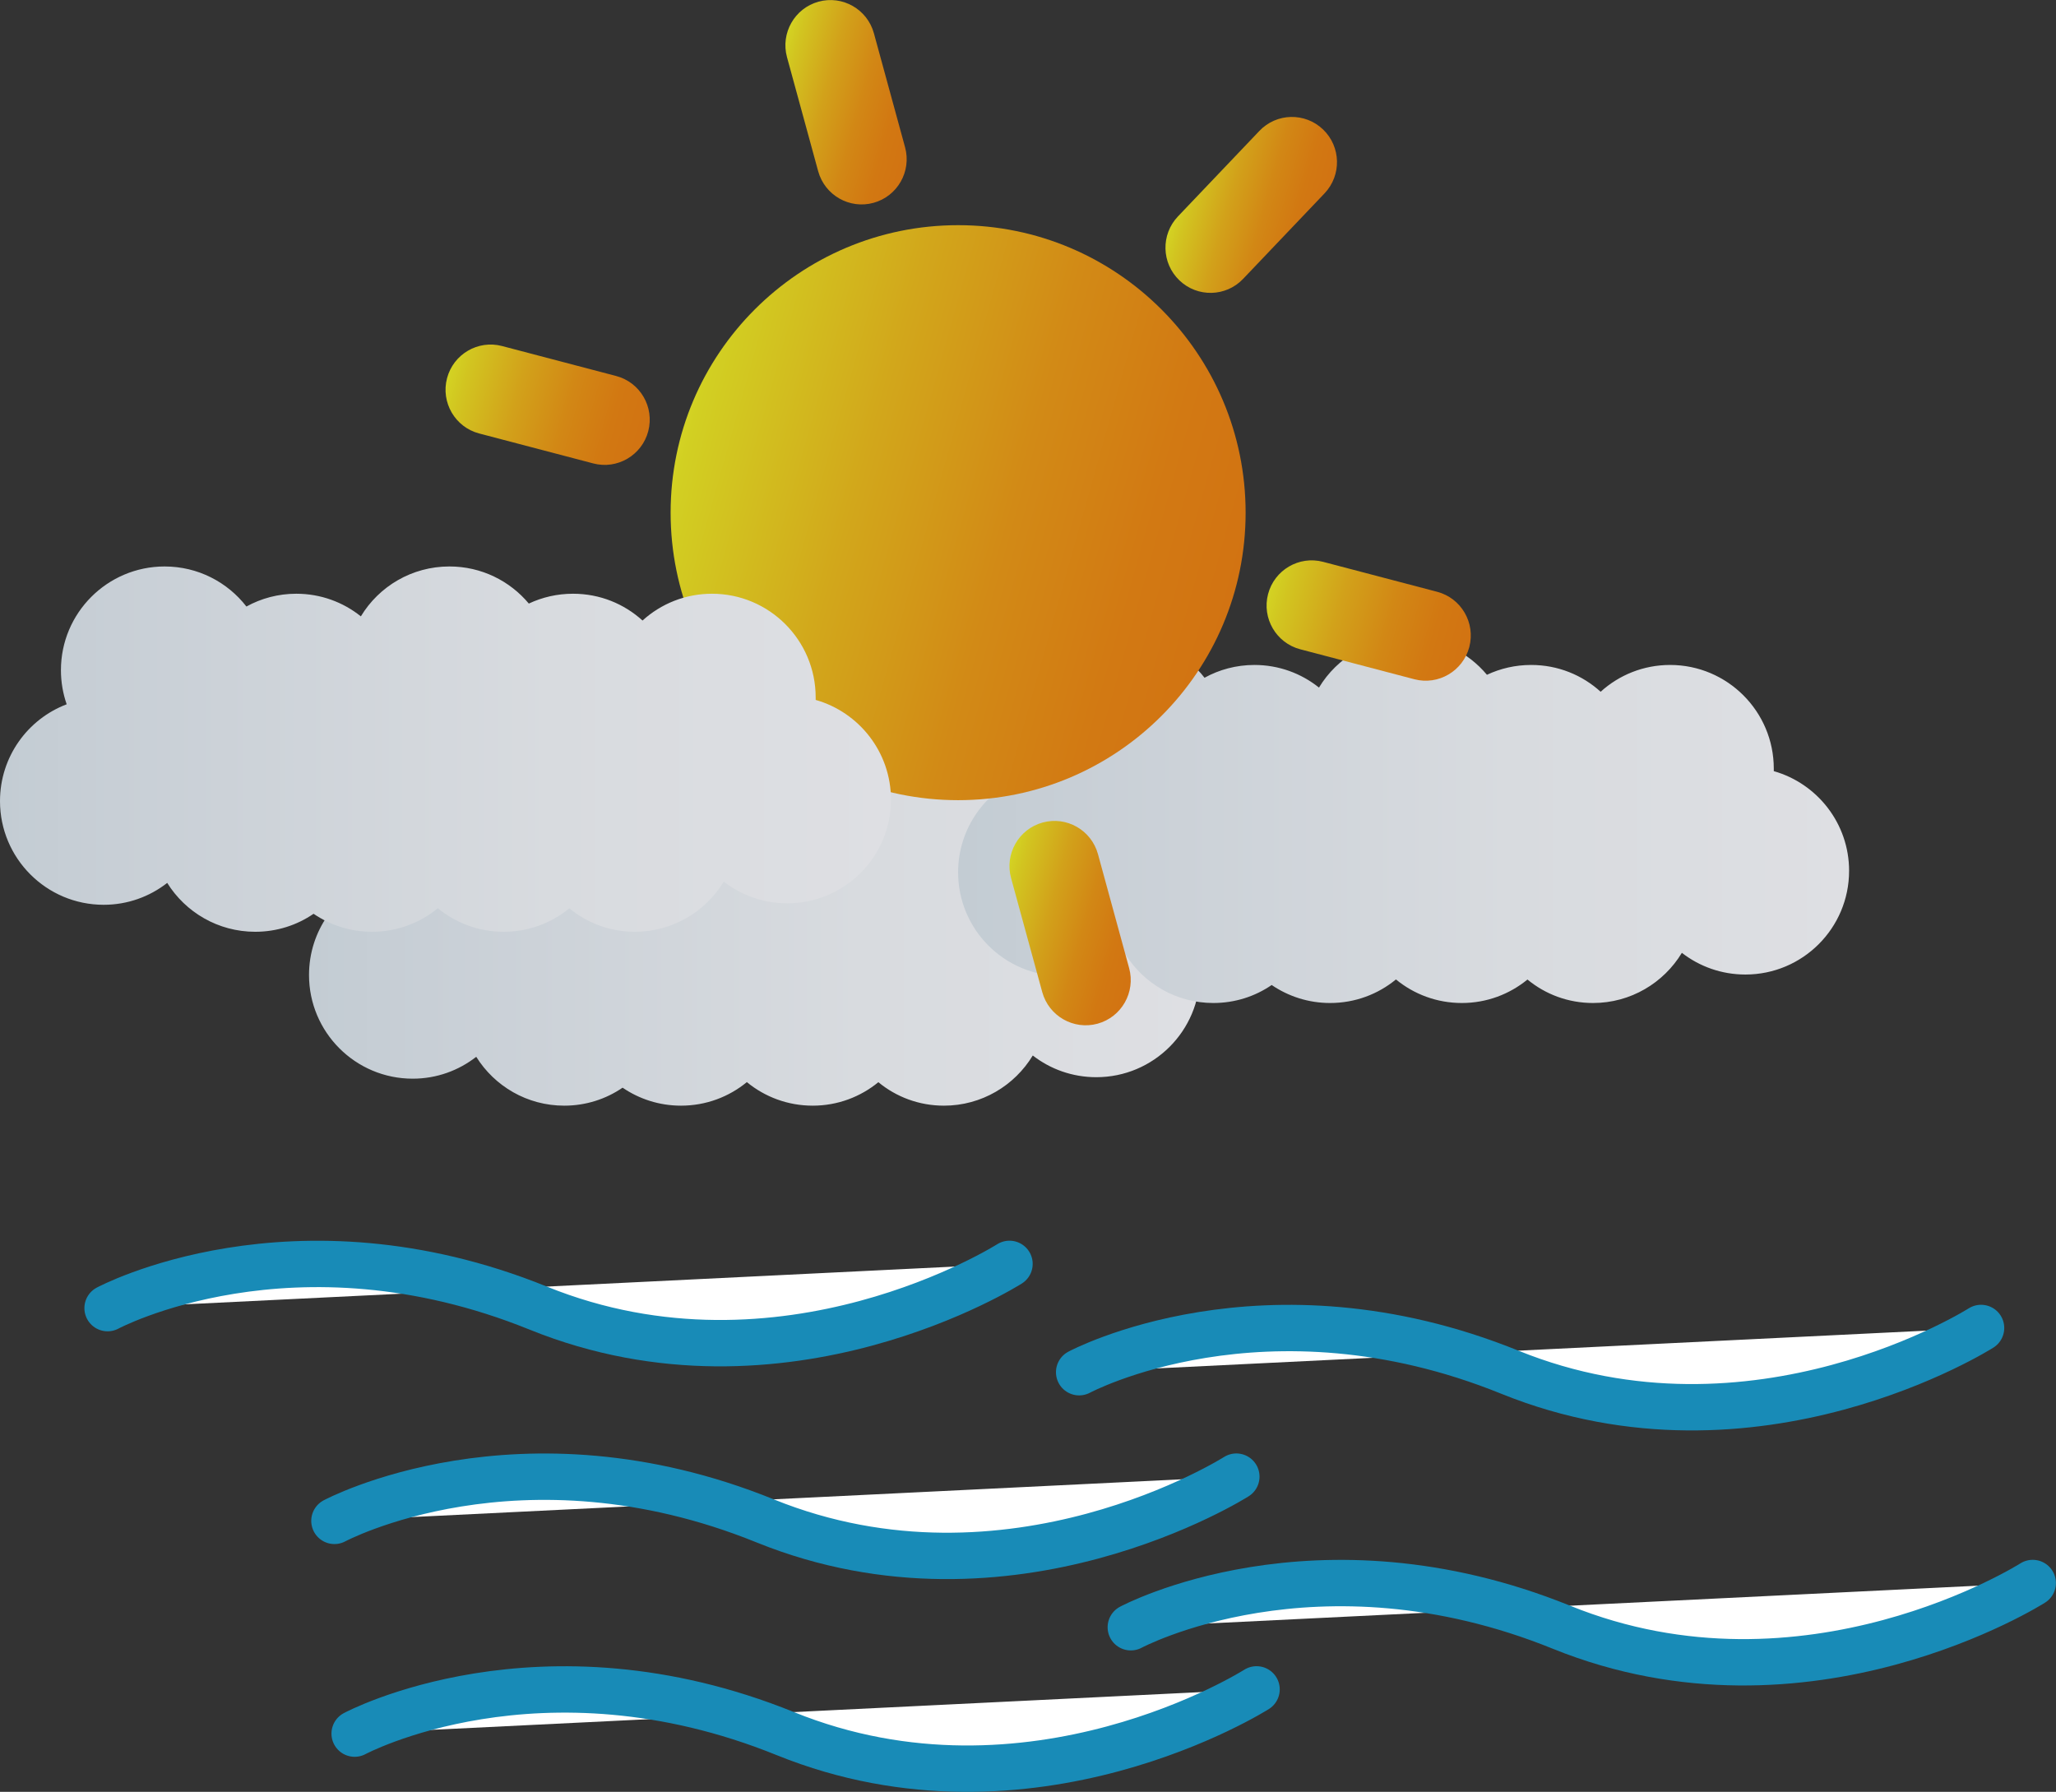 <?xml version="1.0" encoding="UTF-8"?>
<svg id="Calque_2" data-name="Calque 2" xmlns="http://www.w3.org/2000/svg" xmlns:xlink="http://www.w3.org/1999/xlink" viewBox="0 0 221.69 193.21">
  <rect x="0" y="0" width="221.69" height="193.21" fill="#333333" stroke="none"/>
  <defs>
    <style>
      .cls-1 {
        fill: url(#Dégradé_sans_nom_30-5);
      }

      .cls-2 {
        fill: url(#Dégradé_sans_nom_30-4);
      }

      .cls-3 {
        fill: url(#Dégradé_sans_nom_30-3);
      }

      .cls-4 {
        fill: url(#Dégradé_sans_nom_30-2);
      }

      .cls-5 {
        fill: url(#Dégradé_sans_nom_30-6);
      }

      .cls-6 {
        fill: url(#Dégradé_sans_nom_215);
      }

      .cls-7 {
        fill: #fff;
        stroke: #188bb7;
        stroke-linecap: round;
        stroke-miterlimit: 10;
        stroke-width: 5px;
      }

      .cls-8 {
        fill: url(#Dégradé_sans_nom_215-3);
      }

      .cls-9 {
        fill: url(#Dégradé_sans_nom_215-2);
      }

      .cls-10 {
        fill: url(#Dégradé_sans_nom_40);
      }

      .cls-11 {
        fill: url(#Dégradé_sans_nom_30);
      }
    </style>
    <linearGradient id="Dégradé_sans_nom_215" data-name="Dégradé sans nom 215" x1="33.32" y1="99.53" x2="129.39" y2="99.53" gradientUnits="userSpaceOnUse">
      <stop offset="0" stop-color="#c3ccd3"/>
      <stop offset=".13" stop-color="#c8cfd6"/>
      <stop offset=".62" stop-color="#d8dbdf"/>
      <stop offset="1" stop-color="#dedfe3"/>
    </linearGradient>
    <linearGradient id="Dégradé_sans_nom_215-2" data-name="Dégradé sans nom 215" x1="103.31" y1="88.45" x2="199.38" y2="88.45" xlink:href="#Dégradé_sans_nom_215"/>
    <linearGradient id="Dégradé_sans_nom_40" data-name="Dégradé sans nom 40" x1="351.24" y1="-103.2" x2="413.25" y2="-103.2" gradientTransform="translate(-292.6 51.24) rotate(15.69)" gradientUnits="userSpaceOnUse">
      <stop offset="0" stop-color="#d3d323"/>
      <stop offset=".02" stop-color="#d2cf22"/>
      <stop offset=".32" stop-color="#d2a71b"/>
      <stop offset=".59" stop-color="#d28a16"/>
      <stop offset=".83" stop-color="#d27913"/>
      <stop offset="1" stop-color="#d27312"/>
    </linearGradient>
    <linearGradient id="Dégradé_sans_nom_30" data-name="Dégradé sans nom 30" x1="350.51" y1="-142.53" x2="366.79" y2="-142.53" gradientTransform="translate(-292.6 51.24) rotate(15.69)" gradientUnits="userSpaceOnUse">
      <stop offset="0" stop-color="#d3d323"/>
      <stop offset=".09" stop-color="#d2c420"/>
      <stop offset=".35" stop-color="#d2a11a"/>
      <stop offset=".6" stop-color="#d28715"/>
      <stop offset=".82" stop-color="#d27812"/>
      <stop offset="1" stop-color="#d27312"/>
    </linearGradient>
    <linearGradient id="Dégradé_sans_nom_30-2" data-name="Dégradé sans nom 30" x1="397.71" y1="-63.86" x2="413.99" y2="-63.86" xlink:href="#Dégradé_sans_nom_30"/>
    <linearGradient id="Dégradé_sans_nom_30-3" data-name="Dégradé sans nom 30" x1="325.27" y1="-102.43" x2="347.7" y2="-102.43" xlink:href="#Dégradé_sans_nom_30"/>
    <linearGradient id="Dégradé_sans_nom_30-4" data-name="Dégradé sans nom 30" x1="416.79" y1="-103.97" x2="439.23" y2="-103.97" xlink:href="#Dégradé_sans_nom_30"/>
    <linearGradient id="Dégradé_sans_nom_30-5" data-name="Dégradé sans nom 30" x1="395.86" y1="-143.69" x2="411.55" y2="-143.69" xlink:href="#Dégradé_sans_nom_30"/>
    <linearGradient id="Dégradé_sans_nom_30-6" data-name="Dégradé sans nom 30" x1="352.94" y1="-62.71" x2="368.63" y2="-62.71" xlink:href="#Dégradé_sans_nom_30"/>
    <linearGradient id="Dégradé_sans_nom_215-3" data-name="Dégradé sans nom 215" x1="0" y1="80.77" x2="96.07" y2="80.77" xlink:href="#Dégradé_sans_nom_215"/>
  </defs>
  <g id="Calque_1-2" data-name="Calque 1">
    <g id="brouillard_6" data-name="brouillard 6">
      <path class="cls-6" d="m129.39,104.97c0,6.18-5.01,11.18-11.18,11.18-2.58,0-4.96-.87-6.85-2.34-1.96,3.24-5.52,5.41-9.58,5.41-2.68,0-5.14-.94-7.07-2.53-1.93,1.58-4.39,2.53-7.08,2.53s-5.17-.95-7.1-2.54c-1.93,1.59-4.41,2.54-7.1,2.54-2.34,0-4.51-.72-6.3-1.94-1.79,1.23-3.96,1.94-6.29,1.94-4.01,0-7.52-2.11-9.49-5.27-1.89,1.48-4.27,2.36-6.85,2.36-6.18,0-11.18-5.01-11.18-11.18,0-4.77,2.98-8.84,7.19-10.44-.4-1.15-.62-2.39-.62-3.68,0-6.17,5.01-11.18,11.18-11.18,3.59,0,6.78,1.69,8.82,4.32,1.59-.88,3.43-1.38,5.38-1.38,2.63,0,5.05.91,6.96,2.44,1.95-3.23,5.5-5.38,9.55-5.38,3.44,0,6.51,1.55,8.56,4,1.45-.68,3.06-1.06,4.77-1.06,2.89,0,5.51,1.09,7.49,2.89,1.98-1.8,4.61-2.89,7.49-2.89,6.17,0,11.18,5.01,11.18,11.18v.27c4.68,1.33,8.12,5.64,8.12,10.75Z"/>
      <path class="cls-9" d="m199.38,93.9c0,6.18-5.01,11.18-11.18,11.18-2.58,0-4.96-.87-6.85-2.34-1.96,3.24-5.52,5.41-9.58,5.41-2.68,0-5.14-.94-7.07-2.53-1.93,1.58-4.39,2.53-7.08,2.53s-5.17-.95-7.1-2.54c-1.93,1.59-4.41,2.54-7.1,2.54-2.34,0-4.51-.72-6.3-1.94-1.79,1.23-3.96,1.94-6.29,1.94-4.01,0-7.52-2.11-9.49-5.27-1.89,1.48-4.27,2.36-6.85,2.36-6.18,0-11.18-5.01-11.18-11.18,0-4.77,2.98-8.84,7.19-10.44-.4-1.15-.62-2.39-.62-3.68,0-6.17,5.01-11.18,11.18-11.18,3.59,0,6.78,1.69,8.82,4.32,1.59-.88,3.43-1.38,5.38-1.38,2.63,0,5.05.91,6.96,2.44,1.95-3.23,5.5-5.38,9.55-5.38,3.44,0,6.51,1.55,8.56,4,1.45-.68,3.06-1.06,4.77-1.06,2.89,0,5.51,1.09,7.49,2.89,1.98-1.8,4.61-2.89,7.49-2.89,6.17,0,11.18,5.01,11.18,11.18v.27c4.68,1.33,8.12,5.64,8.12,10.75Z"/>
      <g id="soleil-0">
        <circle class="cls-10" cx="103.31" cy="55.28" r="31"/>
        <path class="cls-11" d="m94.19,21.87h0c-2.59.71-5.26-.82-5.97-3.41l-3.36-12.29c-.71-2.6.82-5.28,3.4-5.99h0c2.59-.71,5.26.82,5.97,3.41l3.36,12.29c.71,2.6-.82,5.28-3.4,5.99Z"/>
        <path class="cls-4" d="m118.35,110.38h0c-2.59.71-5.26-.82-5.97-3.41l-3.36-12.29c-.71-2.6.82-5.28,3.4-5.99h0c2.59-.71,5.26.82,5.97,3.41l3.36,12.29c.71,2.6-.82,5.28-3.4,5.99Z"/>
        <path class="cls-3" d="m69.9,46.49h0c-.68,2.6-3.34,4.16-5.93,3.48l-12.3-3.23c-2.6-.68-4.15-3.35-3.47-5.95h0c.68-2.6,3.34-4.16,5.93-3.48l12.3,3.23c2.6.68,4.15,3.35,3.47,5.95Z"/>
        <path class="cls-2" d="m158.43,69.76h0c-.68,2.6-3.34,4.16-5.93,3.48l-12.3-3.23c-2.6-.68-4.15-3.35-3.47-5.95h0c.68-2.6,3.34-4.16,5.93-3.48l12.3,3.23c2.6.68,4.15,3.35,3.47,5.95Z"/>
        <path class="cls-1" d="m127.17,30.23h0c-1.94-1.86-2.01-4.94-.16-6.89l8.78-9.22c1.85-1.95,4.93-2.02,6.87-.16h0c1.94,1.86,2.01,4.94.16,6.89l-8.78,9.22c-1.85,1.95-4.93,2.02-6.87.16Z"/>
        <path class="cls-5" d="m63.95,96.58h0c-1.94-1.86-2.01-4.94-.16-6.89l8.78-9.22c1.85-1.95,4.93-2.02,6.87-.16h0c1.94,1.86,2.01,4.94.16,6.89l-8.78,9.22c-1.85,1.95-4.93,2.02-6.87.16Z"/>
      </g>
      <path class="cls-8" d="m96.07,86.22c0,6.18-5.01,11.18-11.18,11.18-2.58,0-4.96-.87-6.85-2.34-1.96,3.24-5.52,5.41-9.58,5.41-2.68,0-5.14-.94-7.07-2.53-1.93,1.58-4.39,2.53-7.08,2.53s-5.17-.95-7.1-2.54c-1.93,1.59-4.41,2.54-7.1,2.54-2.34,0-4.51-.72-6.3-1.94-1.79,1.23-3.96,1.94-6.29,1.94-4.01,0-7.52-2.11-9.49-5.27-1.89,1.48-4.27,2.36-6.85,2.36-6.18,0-11.18-5.01-11.18-11.18,0-4.77,2.98-8.84,7.19-10.44-.4-1.15-.62-2.39-.62-3.68,0-6.17,5.01-11.18,11.18-11.18,3.59,0,6.78,1.69,8.82,4.32,1.59-.88,3.43-1.38,5.38-1.38,2.63,0,5.05.91,6.96,2.44,1.95-3.23,5.5-5.38,9.55-5.38,3.44,0,6.51,1.55,8.56,4,1.45-.68,3.06-1.06,4.77-1.06,2.89,0,5.51,1.09,7.49,2.89,1.98-1.8,4.61-2.89,7.49-2.89,6.17,0,11.18,5.01,11.18,11.18v.27c4.68,1.33,8.12,5.64,8.12,10.75Z"/>
      <g>
        <path class="cls-7" d="m11.6,141.05s19.97-10.72,46.44,0,50.81-4.77,50.81-4.77"/>
        <path class="cls-7" d="m116.36,147.96s19.97-10.72,46.44,0,50.81-4.77,50.81-4.77"/>
        <path class="cls-7" d="m36.06,163.99s19.97-10.72,46.44,0,50.81-4.77,50.81-4.77"/>
        <path class="cls-7" d="m121.93,175.46s19.97-10.72,46.44,0,50.81-4.77,50.81-4.77"/>
        <path class="cls-7" d="m38.24,186.93s19.97-10.72,46.44,0,50.81-4.77,50.81-4.77"/>
      </g>
    </g>
  </g>
</svg>